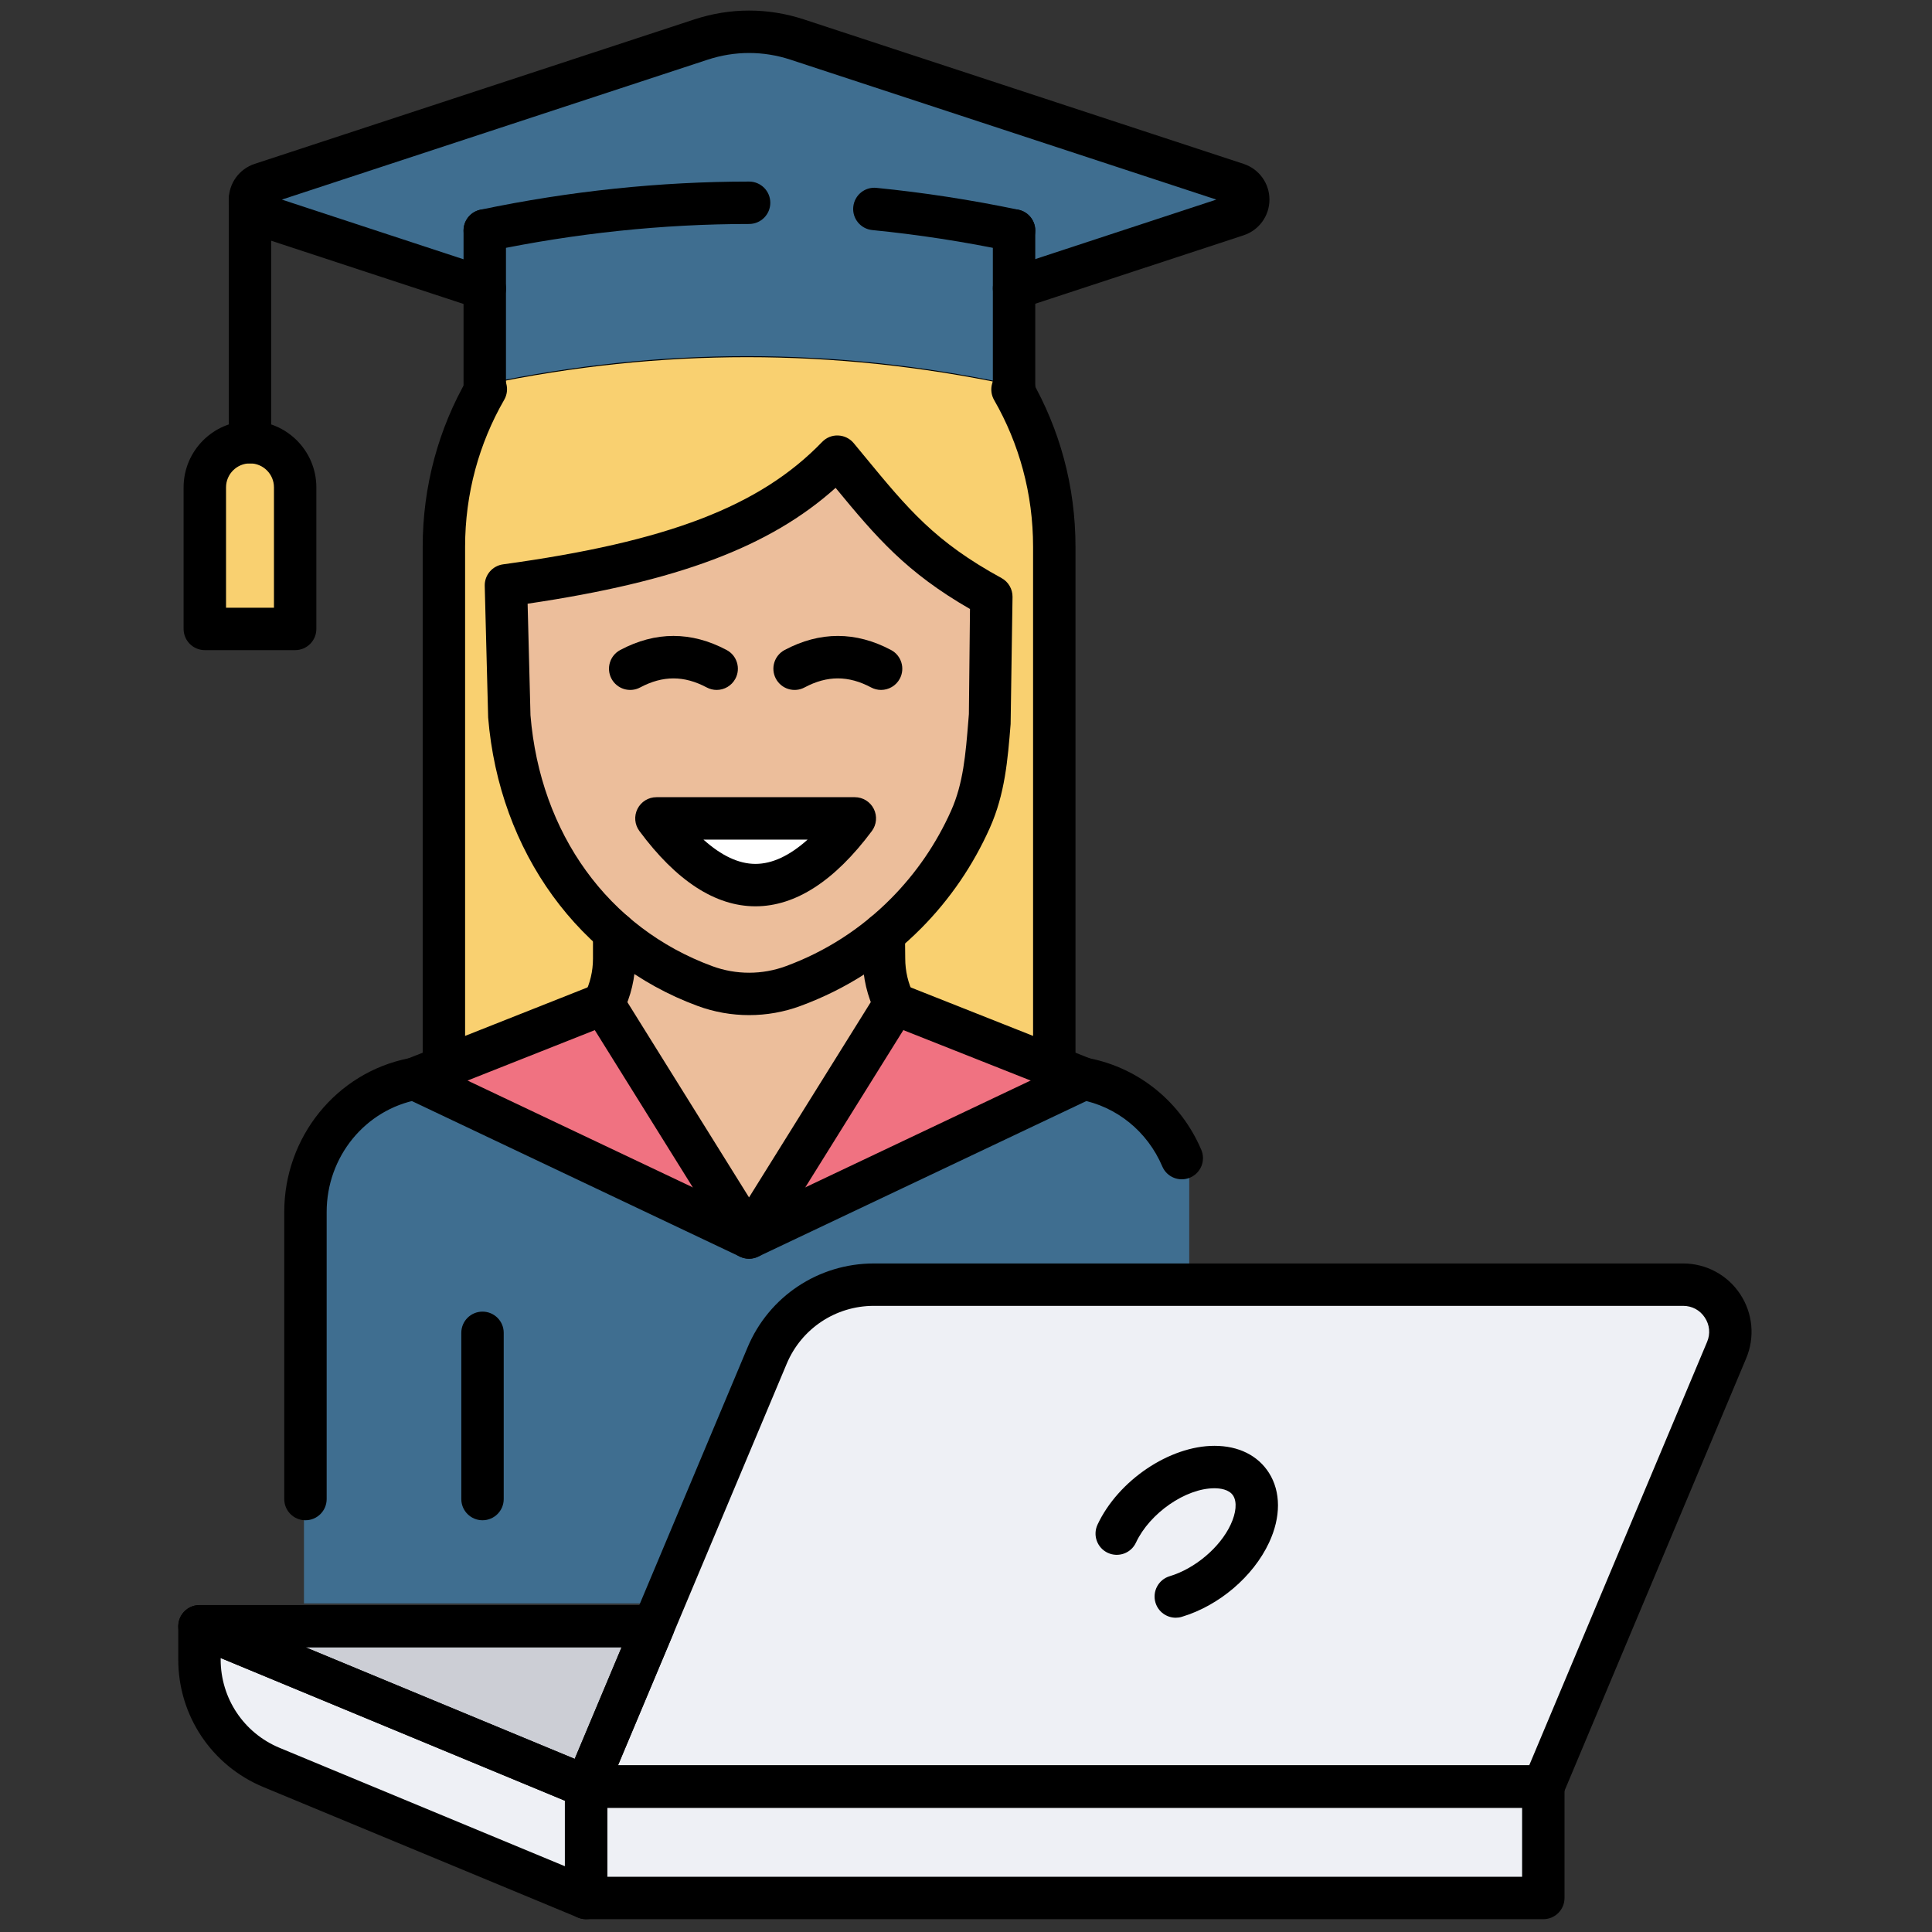 <svg xmlns="http://www.w3.org/2000/svg" xmlns:xlink="http://www.w3.org/1999/xlink" version="1.1" width="256" height="256" viewBox="0 0 256 256" xml:space="preserve">

<rect x="0" y="0" width="256" height="256" fill="#333333" stroke="none"/>

<defs>
</defs>
<g style="stroke: none; stroke-width: 0; stroke-dasharray: none; stroke-linecap: butt; stroke-linejoin: miter; stroke-miterlimit: 10; fill: none; fill-rule: nonzero; opacity: 1;" transform="translate(1.407 1.407) scale(2.81 2.81)" >
	<path d="M 47.318 18.823 c -0.068 0 -0.137 -0.007 -0.206 -0.021 c -8.146 -1.707 -16.405 -1.706 -24.549 0 c -0.54 0.114 -1.071 -0.234 -1.184 -0.774 c -0.113 -0.541 0.233 -1.071 0.773 -1.184 c 8.416 -1.762 16.953 -1.763 25.37 0 c 0.54 0.113 0.887 0.644 0.773 1.184 C 48.197 18.499 47.781 18.823 47.318 18.823 z" style="stroke: none; stroke-width: 1; stroke-dasharray: none; stroke-linecap: butt; stroke-linejoin: miter; stroke-miterlimit: 10; fill: rgb(0,0,0); fill-rule: nonzero; opacity: 1;" transform=" matrix(1 0 0 1 0 0) " stroke-linecap="round" />
	<path d="M 48.872 49.117 V 26.42 v -1.453 c 0 -1.327 -0.175 -2.611 -0.504 -3.832 c -0.331 -1.228 -0.817 -2.391 -1.435 -3.466 l 0.072 -0.041 c -8.188 -1.715 -16.376 -1.715 -24.565 0 l 0.05 0.029 c -0.62 1.075 -1.108 2.24 -1.44 3.47 c -0.33 1.223 -0.506 2.51 -0.506 3.84 v 1.453 v 22.698 H 48.872 z" style="stroke: none; stroke-width: 1; stroke-dasharray: none; stroke-linecap: butt; stroke-linejoin: miter; stroke-miterlimit: 10; fill: rgb(249,208,112); fill-rule: nonzero; opacity: 1;" transform=" matrix(1 0 0 1 0 0) " stroke-linecap="round" />
	<path d="M 28.392 42.933 l -0.035 1.459 c 0 0.527 -0.105 1.034 -0.299 1.503 l -9.101 3.607 c -2.968 0.5 -5.124 2.883 -5.124 5.663 v 19.943 h 20.872 h 20.872 V 55.166 c 0 -2.78 -2.156 -5.163 -5.124 -5.663 l -9.111 -3.607 l -0.322 -2.962 H 28.392 z" style="stroke: none; stroke-width: 1; stroke-dasharray: none; stroke-linecap: butt; stroke-linejoin: miter; stroke-miterlimit: 10; fill: rgb(63,110,144); fill-rule: nonzero; opacity: 1;" transform=" matrix(1 0 0 1 0 0) " stroke-linecap="round" />
	<polyline points="18.96,49.5 28.06,45.9 34.82,57.85 18.96,49.5 " style="stroke: none; stroke-width: 1; stroke-dasharray: none; stroke-linecap: butt; stroke-linejoin: miter; stroke-miterlimit: 10; fill: rgb(240,114,129); fill-rule: nonzero; opacity: 1;" transform="  matrix(1 0 0 1 0 0) "/>
	<polyline points="50.44,49.5 41.34,45.9 34.82,57.85 50.44,49.5 " style="stroke: none; stroke-width: 1; stroke-dasharray: none; stroke-linecap: butt; stroke-linejoin: miter; stroke-miterlimit: 10; fill: rgb(240,114,129); fill-rule: nonzero; opacity: 1;" transform="  matrix(1 0 0 1 0 0) "/>
	<path d="M 22.475 12.951 l 0 4.627 c 8.163 -1.71 16.326 -1.71 24.489 0 v -4.636 l 10.312 -3.388 c 0.695 -0.228 0.695 -1.211 0 -1.439 L 36.928 1.429 c -1.444 -0.475 -3.003 -0.475 -4.447 0 L 12.134 8.115 c -0.695 0.228 -0.695 1.211 0 1.439 L 22.475 12.951" style="stroke: none; stroke-width: 1; stroke-dasharray: none; stroke-linecap: butt; stroke-linejoin: miter; stroke-miterlimit: 10; fill: rgb(63,110,144); fill-rule: nonzero; opacity: 1;" transform=" matrix(1 0 0 1 0 0) " stroke-linecap="round" />
	<path d="M 13.703 28.698 h -4.18 v -6.55 c 0 -1.154 0.936 -2.09 2.09 -2.09 h 0 c 1.154 0 2.09 0.936 2.09 2.09 V 28.698 z" style="stroke: none; stroke-width: 1; stroke-dasharray: none; stroke-linecap: butt; stroke-linejoin: miter; stroke-miterlimit: 10; fill: rgb(249,208,112); fill-rule: nonzero; opacity: 1;" transform=" matrix(1 0 0 1 0 0) " stroke-linecap="round" />
	<path d="M 45.95 27.285 l -0.06 5.53 c -0.14 1.71 -0.233 3.291 -0.906 4.8 c -0.364 0.816 -0.799 1.594 -1.299 2.324 c -0.5 0.731 -1.065 1.415 -1.687 2.043 c -1.459 1.472 -3.235 2.635 -5.24 3.374 l 0 0 c -1.324 0.488 -2.774 0.488 -4.098 0 l 0 0 c -5.3 -1.952 -8.61 -6.816 -9.08 -12.542 l -0.156 -6.054 c 7.751 -1.062 12.281 -2.762 15.382 -5.972 C 41.202 23.687 42.448 25.372 45.95 27.285 z" style="stroke: none; stroke-width: 1; stroke-dasharray: none; stroke-linecap: butt; stroke-linejoin: miter; stroke-miterlimit: 10; fill: rgb(236,190,155); fill-rule: nonzero; opacity: 1;" transform=" matrix(1 0 0 1 0 0) " stroke-linecap="round" />
	<polygon points="41.24,46.8 34.82,57.85 28.41,46.8 28.41,45 41.24,45 " style="stroke: none; stroke-width: 1; stroke-dasharray: none; stroke-linecap: butt; stroke-linejoin: miter; stroke-miterlimit: 10; fill: rgb(236,190,155); fill-rule: nonzero; opacity: 1;" transform="  matrix(1 0 0 1 0 0) "/>
	<path d="M 39.809 38.091 c -3.119 4.179 -6.237 4.208 -9.356 0 H 39.809 z" style="stroke: none; stroke-width: 1; stroke-dasharray: none; stroke-linecap: butt; stroke-linejoin: miter; stroke-miterlimit: 10; fill: rgb(255,255,255); fill-rule: nonzero; opacity: 1;" transform=" matrix(1 0 0 1 0 0) " stroke-linecap="round" />
	<path d="M 47.317 18.823 c -0.553 0 -1 -0.448 -1 -1 v -7.455 c 0 -0.552 0.447 -1 1 -1 s 1 0.448 1 1 v 7.455 C 48.317 18.375 47.87 18.823 47.317 18.823 z" style="stroke: none; stroke-width: 1; stroke-dasharray: none; stroke-linecap: butt; stroke-linejoin: miter; stroke-miterlimit: 10; fill: rgb(0,0,0); fill-rule: nonzero; opacity: 1;" transform=" matrix(1 0 0 1 0 0) " stroke-linecap="round" />
	<path d="M 22.358 18.823 c -0.552 0 -1 -0.448 -1 -1 v -7.455 c 0 -0.552 0.448 -1 1 -1 c 0.552 0 1 0.448 1 1 v 7.455 C 23.358 18.375 22.91 18.823 22.358 18.823 z" style="stroke: none; stroke-width: 1; stroke-dasharray: none; stroke-linecap: butt; stroke-linejoin: miter; stroke-miterlimit: 10; fill: rgb(0,0,0); fill-rule: nonzero; opacity: 1;" transform=" matrix(1 0 0 1 0 0) " stroke-linecap="round" />
	<path d="M 22.358 14.108 c -0.104 0 -0.208 -0.017 -0.312 -0.05 l -10.539 -3.463 c -0.729 -0.239 -1.219 -0.916 -1.219 -1.684 s 0.49 -1.444 1.22 -1.684 l 20.737 -6.814 c 1.687 -0.554 3.471 -0.554 5.158 0 l 20.738 6.814 c 0.728 0.239 1.219 0.916 1.219 1.684 s -0.49 1.444 -1.22 1.684 L 47.63 14.048 c -0.523 0.172 -1.09 -0.113 -1.263 -0.638 c -0.172 -0.524 0.113 -1.09 0.638 -1.262 l 9.85 -3.237 L 36.777 2.314 c -1.278 -0.421 -2.63 -0.421 -3.909 0 L 12.791 8.911 l 9.879 3.246 c 0.525 0.172 0.811 0.738 0.638 1.262 C 23.169 13.841 22.778 14.108 22.358 14.108 z" style="stroke: none; stroke-width: 1; stroke-dasharray: none; stroke-linecap: butt; stroke-linejoin: miter; stroke-miterlimit: 10; fill: rgb(0,0,0); fill-rule: nonzero; opacity: 1;" transform=" matrix(1 0 0 1 0 0) " stroke-linecap="round" />
	<path d="M 47.318 11.368 c -0.068 0 -0.137 -0.007 -0.206 -0.021 c -2.15 -0.451 -4.33 -0.787 -6.481 -0.999 c -0.549 -0.054 -0.951 -0.544 -0.896 -1.094 c 0.055 -0.549 0.542 -0.953 1.094 -0.896 c 2.222 0.22 4.473 0.567 6.694 1.032 c 0.54 0.113 0.887 0.644 0.773 1.184 C 48.197 11.045 47.781 11.368 47.318 11.368 z" style="stroke: none; stroke-width: 1; stroke-dasharray: none; stroke-linecap: butt; stroke-linejoin: miter; stroke-miterlimit: 10; fill: rgb(0,0,0); fill-rule: nonzero; opacity: 1;" transform=" matrix(1 0 0 1 0 0) " stroke-linecap="round" />
	<path d="M 22.357 11.368 c -0.463 0 -0.879 -0.324 -0.978 -0.795 c -0.113 -0.541 0.233 -1.071 0.774 -1.184 c 4.203 -0.88 8.466 -1.327 12.67 -1.328 c 0.552 0 1 0.447 1 1 c 0 0.552 -0.447 1 -1 1 c -4.067 0.001 -8.192 0.434 -12.26 1.286 C 22.493 11.361 22.425 11.368 22.357 11.368 z" style="stroke: none; stroke-width: 1; stroke-dasharray: none; stroke-linecap: butt; stroke-linejoin: miter; stroke-miterlimit: 10; fill: rgb(0,0,0); fill-rule: nonzero; opacity: 1;" transform=" matrix(1 0 0 1 0 0) " stroke-linecap="round" />
	<path d="M 11.288 21.35 c -0.552 0 -1 -0.448 -1 -1 V 8.911 c 0 -0.552 0.448 -1 1 -1 c 0.552 0 1 0.448 1 1 V 20.35 C 12.288 20.902 11.84 21.35 11.288 21.35 z" style="stroke: none; stroke-width: 1; stroke-dasharray: none; stroke-linecap: butt; stroke-linejoin: miter; stroke-miterlimit: 10; fill: rgb(0,0,0); fill-rule: nonzero; opacity: 1;" transform=" matrix(1 0 0 1 0 0) " stroke-linecap="round" />
	<path d="M 13.418 30.156 H 9.157 c -0.552 0 -1 -0.448 -1 -1 V 22.48 c 0 -1.726 1.404 -3.13 3.13 -3.13 s 3.13 1.404 3.13 3.13 v 6.676 C 14.418 29.709 13.97 30.156 13.418 30.156 z M 10.157 28.156 h 2.261 V 22.48 c 0 -0.623 -0.507 -1.13 -1.13 -1.13 c -0.623 0 -1.13 0.507 -1.13 1.13 V 28.156 z" style="stroke: none; stroke-width: 1; stroke-dasharray: none; stroke-linecap: butt; stroke-linejoin: miter; stroke-miterlimit: 10; fill: rgb(0,0,0); fill-rule: nonzero; opacity: 1;" transform=" matrix(1 0 0 1 0 0) " stroke-linecap="round" />
	<path d="M 33.293 32.033 c -0.158 0 -0.319 -0.038 -0.468 -0.117 c -1.071 -0.569 -2.068 -0.569 -3.14 0 c -0.487 0.26 -1.093 0.074 -1.352 -0.414 c -0.259 -0.487 -0.074 -1.093 0.414 -1.352 c 1.664 -0.885 3.352 -0.885 5.016 0 c 0.488 0.259 0.673 0.865 0.414 1.352 C 33.997 31.84 33.651 32.033 33.293 32.033 z" style="stroke: none; stroke-width: 1; stroke-dasharray: none; stroke-linecap: butt; stroke-linejoin: miter; stroke-miterlimit: 10; fill: rgb(0,0,0); fill-rule: nonzero; opacity: 1;" transform=" matrix(1 0 0 1 0 0) " stroke-linecap="round" />
	<path d="M 41.045 32.033 c -0.158 0 -0.319 -0.038 -0.468 -0.117 c -1.072 -0.57 -2.07 -0.57 -3.14 0 c -0.488 0.26 -1.093 0.074 -1.352 -0.414 c -0.259 -0.488 -0.074 -1.093 0.414 -1.352 c 1.665 -0.885 3.353 -0.884 5.017 0 c 0.488 0.259 0.673 0.865 0.414 1.352 C 41.749 31.84 41.403 32.033 41.045 32.033 z" style="stroke: none; stroke-width: 1; stroke-dasharray: none; stroke-linecap: butt; stroke-linejoin: miter; stroke-miterlimit: 10; fill: rgb(0,0,0); fill-rule: nonzero; opacity: 1;" transform=" matrix(1 0 0 1 0 0) " stroke-linecap="round" />
	<path d="M 35.123 42.236 c -0.002 0 -0.005 0 -0.007 0 c -1.884 -0.003 -3.723 -1.197 -5.466 -3.55 c -0.225 -0.303 -0.26 -0.707 -0.09 -1.045 s 0.515 -0.55 0.893 -0.55 h 9.356 c 0.378 0 0.724 0.213 0.894 0.552 c 0.169 0.338 0.134 0.743 -0.093 1.046 C 38.854 41.043 37.008 42.236 35.123 42.236 z M 32.671 39.091 c 0.844 0.76 1.664 1.144 2.448 1.145 c 0.001 0 0.002 0 0.004 0 c 0.787 0 1.609 -0.384 2.459 -1.145 H 32.671 z" style="stroke: none; stroke-width: 1; stroke-dasharray: none; stroke-linecap: butt; stroke-linejoin: miter; stroke-miterlimit: 10; fill: rgb(0,0,0); fill-rule: nonzero; opacity: 1;" transform=" matrix(1 0 0 1 0 0) " stroke-linecap="round" />
	<path d="M 22.252 71.187 c -0.552 0 -1 -0.447 -1 -1 v -7.838 c 0 -0.553 0.448 -1 1 -1 c 0.552 0 1 0.447 1 1 v 7.838 C 23.252 70.739 22.804 71.187 22.252 71.187 z" style="stroke: none; stroke-width: 1; stroke-dasharray: none; stroke-linecap: butt; stroke-linejoin: miter; stroke-miterlimit: 10; fill: rgb(0,0,0); fill-rule: nonzero; opacity: 1;" transform=" matrix(1 0 0 1 0 0) " stroke-linecap="round" />
	<path d="M 49.214 50.818 c -0.553 0 -1 -0.447 -1 -1 V 25.279 c 0 -1.235 -0.16 -2.457 -0.478 -3.633 c -0.309 -1.148 -0.766 -2.252 -1.359 -3.283 c -0.275 -0.479 -0.11 -1.09 0.368 -1.365 c 0.479 -0.274 1.09 -0.111 1.366 0.368 c 0.679 1.181 1.203 2.446 1.557 3.76 c 0.362 1.345 0.546 2.742 0.546 4.153 v 24.539 C 50.214 50.371 49.766 50.818 49.214 50.818 z" style="stroke: none; stroke-width: 1; stroke-dasharray: none; stroke-linecap: butt; stroke-linejoin: miter; stroke-miterlimit: 10; fill: rgb(0,0,0); fill-rule: nonzero; opacity: 1;" transform=" matrix(1 0 0 1 0 0) " stroke-linecap="round" />
	<path d="M 20.431 50.818 c -0.552 0 -1 -0.447 -1 -1 V 25.279 c 0 -1.412 0.185 -2.812 0.549 -4.162 c 0.355 -1.318 0.881 -2.584 1.562 -3.765 c 0.275 -0.479 0.888 -0.643 1.366 -0.367 c 0.478 0.276 0.643 0.888 0.367 1.366 c -0.594 1.03 -1.053 2.136 -1.364 3.287 c -0.318 1.18 -0.48 2.404 -0.48 3.641 v 24.539 C 21.431 50.371 20.983 50.818 20.431 50.818 z" style="stroke: none; stroke-width: 1; stroke-dasharray: none; stroke-linecap: butt; stroke-linejoin: miter; stroke-miterlimit: 10; fill: rgb(0,0,0); fill-rule: nonzero; opacity: 1;" transform=" matrix(1 0 0 1 0 0) " stroke-linecap="round" />
	<path d="M 34.823 47.367 c -0.822 0 -1.645 -0.144 -2.428 -0.433 c -5.572 -2.052 -9.357 -7.263 -9.877 -13.599 l -0.161 -6.207 c -0.013 -0.51 0.359 -0.947 0.864 -1.017 c 7.753 -1.062 12.112 -2.734 15.046 -5.772 c 0.198 -0.205 0.468 -0.318 0.758 -0.304 c 0.284 0.011 0.551 0.143 0.732 0.362 l 0.487 0.59 c 2.081 2.527 3.337 4.052 6.481 5.77 c 0.324 0.177 0.524 0.519 0.52 0.888 l -0.09 5.997 c -0.137 1.695 -0.267 3.297 -0.979 4.895 c -0.392 0.879 -0.865 1.726 -1.407 2.519 c -0.543 0.793 -1.158 1.538 -1.83 2.215 c -1.623 1.638 -3.537 2.87 -5.688 3.662 C 36.468 47.224 35.645 47.367 34.823 47.367 z M 24.379 27.967 l 0.135 5.261 c 0.46 5.579 3.665 10.023 8.572 11.83 c 1.122 0.414 2.354 0.413 3.473 0 c 1.874 -0.69 3.543 -1.765 4.959 -3.194 c 0.587 -0.592 1.125 -1.243 1.6 -1.936 c 0.474 -0.693 0.889 -1.435 1.232 -2.204 c 0.573 -1.286 0.684 -2.656 0.812 -4.242 l 0.025 -0.31 l 0.052 -4.955 c -3.003 -1.73 -4.4 -3.362 -6.337 -5.713 C 35.794 25.293 31.442 26.922 24.379 27.967 z" style="stroke: none; stroke-width: 1; stroke-dasharray: none; stroke-linecap: butt; stroke-linejoin: miter; stroke-miterlimit: 10; fill: rgb(0,0,0); fill-rule: nonzero; opacity: 1;" transform=" matrix(1 0 0 1 0 0) " stroke-linecap="round" />
	<path d="M 34.82 58.854 c -0.146 0 -0.293 -0.032 -0.429 -0.097 L 18.61 51.273 c -0.499 -0.236 -0.711 -0.833 -0.475 -1.332 c 0.237 -0.499 0.832 -0.711 1.332 -0.475 l 15.353 7.281 l 15.357 -7.281 c 0.502 -0.235 1.096 -0.023 1.332 0.475 c 0.237 0.499 0.024 1.096 -0.475 1.332 l -15.787 7.484 C 35.113 58.822 34.967 58.854 34.82 58.854 z" style="stroke: none; stroke-width: 1; stroke-dasharray: none; stroke-linecap: butt; stroke-linejoin: miter; stroke-miterlimit: 10; fill: rgb(0,0,0); fill-rule: nonzero; opacity: 1;" transform=" matrix(1 0 0 1 0 0) " stroke-linecap="round" />
	<path d="M 27.956 47.838 c -0.15 0 -0.303 -0.034 -0.447 -0.106 c -0.494 -0.247 -0.693 -0.849 -0.446 -1.342 c 0.264 -0.526 0.398 -1.094 0.398 -1.687 v -1.224 c 0 -0.552 0.448 -1 1 -1 s 1 0.448 1 1 v 1.224 c 0 0.895 -0.211 1.788 -0.61 2.583 C 28.675 47.636 28.322 47.838 27.956 47.838 z" style="stroke: none; stroke-width: 1; stroke-dasharray: none; stroke-linecap: butt; stroke-linejoin: miter; stroke-miterlimit: 10; fill: rgb(0,0,0); fill-rule: nonzero; opacity: 1;" transform=" matrix(1 0 0 1 0 0) " stroke-linecap="round" />
	<path d="M 41.69 47.837 c -0.366 0 -0.719 -0.201 -0.895 -0.551 c -0.399 -0.795 -0.61 -1.688 -0.61 -2.583 l -0.012 -1.157 c -0.006 -0.552 0.437 -1.004 0.99 -1.01 c 0.003 0 0.007 0 0.01 0 c 0.548 0 0.994 0.441 1 0.99 l 0.012 1.167 c 0 0.596 0.137 1.179 0.397 1.695 c 0.248 0.494 0.049 1.095 -0.445 1.343 C 41.993 47.803 41.84 47.837 41.69 47.837 z" style="stroke: none; stroke-width: 1; stroke-dasharray: none; stroke-linecap: butt; stroke-linejoin: miter; stroke-miterlimit: 10; fill: rgb(0,0,0); fill-rule: nonzero; opacity: 1;" transform=" matrix(1 0 0 1 0 0) " stroke-linecap="round" />
	<path d="M 13.903 71.187 c -0.552 0 -1 -0.447 -1 -1 V 56.65 c 0 -3.533 2.456 -6.563 5.854 -7.244 l 8.831 -3.498 c 0.449 -0.179 0.962 -0.009 1.217 0.401 l 6.015 9.654 l 6.019 -9.656 c 0.255 -0.409 0.769 -0.58 1.217 -0.4 l 8.831 3.499 c 2.347 0.471 4.307 2.076 5.259 4.312 c 0.217 0.509 -0.021 1.096 -0.528 1.311 c -0.507 0.217 -1.096 -0.02 -1.311 -0.528 c -0.702 -1.649 -2.153 -2.827 -3.883 -3.148 c -0.063 -0.012 -0.126 -0.03 -0.186 -0.054 l -8.142 -3.225 l -6.427 10.309 c -0.183 0.293 -0.503 0.471 -0.849 0.471 l 0 0 c -0.345 0 -0.666 -0.178 -0.849 -0.472 l -6.423 -10.307 L 19.407 51.3 c -0.06 0.023 -0.122 0.042 -0.185 0.054 c -2.503 0.466 -4.319 2.693 -4.319 5.297 v 13.537 C 14.903 70.739 14.455 71.187 13.903 71.187 z" style="stroke: none; stroke-width: 1; stroke-dasharray: none; stroke-linecap: butt; stroke-linejoin: miter; stroke-miterlimit: 10; fill: rgb(0,0,0); fill-rule: nonzero; opacity: 1;" transform=" matrix(1 0 0 1 0 0) " stroke-linecap="round" />
	<polygon points="8.9,76.19 30.31,76.19 27.14,83.74 " style="stroke: none; stroke-width: 1; stroke-dasharray: none; stroke-linecap: butt; stroke-linejoin: miter; stroke-miterlimit: 10; fill: rgb(204,206,213); fill-rule: nonzero; opacity: 1;" transform="  matrix(1 0 0 1 0 0) "/>
	<rect x="27.14" y="83.74" rx="0" ry="0" width="45.14" height="5.25" style="stroke: none; stroke-width: 1; stroke-dasharray: none; stroke-linecap: butt; stroke-linejoin: miter; stroke-miterlimit: 10; fill: rgb(238,240,245); fill-rule: nonzero; opacity: 1;" transform=" matrix(1 0 0 1 0 0) "/>
	<path d="M 27.136 88.999 l -14.834 -6.155 c -2.057 -0.853 -3.398 -2.861 -3.398 -5.088 v -1.569 l 18.232 7.557 V 88.999 z" style="stroke: none; stroke-width: 1; stroke-dasharray: none; stroke-linecap: butt; stroke-linejoin: miter; stroke-miterlimit: 10; fill: rgb(238,240,245); fill-rule: nonzero; opacity: 1;" transform=" matrix(1 0 0 1 0 0) " stroke-linecap="round" />
	<path d="M 78.868 60.077 H 40.703 c -2.196 0 -4.178 1.317 -5.028 3.342 l -8.538 20.326 h 45.138 l 8.645 -20.58 C 81.536 61.697 80.459 60.077 78.868 60.077 z" style="stroke: none; stroke-width: 1; stroke-dasharray: none; stroke-linecap: butt; stroke-linejoin: miter; stroke-miterlimit: 10; fill: rgb(238,240,245); fill-rule: nonzero; opacity: 1;" transform=" matrix(1 0 0 1 0 0) " stroke-linecap="round" />
	<path d="M 54.943 75.783 c -0.431 0 -0.828 -0.279 -0.958 -0.713 c -0.158 -0.529 0.143 -1.087 0.671 -1.245 c 1.19 -0.356 2.372 -1.355 2.874 -2.43 c 0.263 -0.562 0.307 -1.072 0.119 -1.368 c -0.193 -0.304 -0.637 -0.349 -0.884 -0.349 c -1.356 0 -3.051 1.174 -3.7 2.563 c -0.233 0.5 -0.826 0.716 -1.33 0.482 c -0.5 -0.234 -0.716 -0.829 -0.482 -1.33 c 0.975 -2.083 3.395 -3.716 5.513 -3.716 c 1.135 0 2.048 0.453 2.571 1.275 c 0.565 0.889 0.567 2.087 0.005 3.288 c -0.747 1.602 -2.361 2.975 -4.111 3.499 C 55.134 75.769 55.038 75.783 54.943 75.783 z" style="stroke: none; stroke-width: 1; stroke-dasharray: none; stroke-linecap: butt; stroke-linejoin: miter; stroke-miterlimit: 10; fill: rgb(0,0,0); fill-rule: nonzero; opacity: 1;" transform=" matrix(1 0 0 1 0 0) " stroke-linecap="round" />
	<path d="M 72.274 89.998 H 27.136 c -0.552 0 -1 -0.447 -1 -1 v -5.255 c 0 -0.553 0.448 -1 1 -1 h 45.138 c 0.553 0 1 0.447 1 1 v 5.255 C 73.274 89.551 72.827 89.998 72.274 89.998 z M 28.136 87.999 h 43.138 v -3.255 H 28.136 V 87.999 z" style="stroke: none; stroke-width: 1; stroke-dasharray: none; stroke-linecap: butt; stroke-linejoin: miter; stroke-miterlimit: 10; fill: rgb(0,0,0); fill-rule: nonzero; opacity: 1;" transform=" matrix(1 0 0 1 0 0) " stroke-linecap="round" />
	<path d="M 72.274 84.744 H 27.136 c -0.335 0 -0.647 -0.168 -0.833 -0.446 c -0.185 -0.279 -0.219 -0.632 -0.089 -0.941 l 8.538 -20.325 c 1.009 -2.402 3.345 -3.954 5.95 -3.954 h 38.165 c 1.083 0 2.087 0.538 2.686 1.44 c 0.6 0.902 0.707 2.036 0.287 3.034 l -8.645 20.58 C 73.04 84.503 72.677 84.744 72.274 84.744 z M 28.641 82.744 h 42.968 l 8.388 -19.968 c 0.162 -0.384 0.122 -0.804 -0.109 -1.151 c -0.23 -0.349 -0.603 -0.548 -1.02 -0.548 H 40.703 c -1.798 0 -3.41 1.071 -4.106 2.729 L 28.641 82.744 z" style="stroke: none; stroke-width: 1; stroke-dasharray: none; stroke-linecap: butt; stroke-linejoin: miter; stroke-miterlimit: 10; fill: rgb(0,0,0); fill-rule: nonzero; opacity: 1;" transform=" matrix(1 0 0 1 0 0) " stroke-linecap="round" />
	<path d="M 27.136 89.998 c -0.13 0 -0.26 -0.025 -0.383 -0.076 l -14.834 -6.154 c -2.438 -1.012 -4.014 -3.372 -4.014 -6.012 v -1.569 c 0 -0.334 0.167 -0.646 0.444 -0.831 c 0.277 -0.187 0.629 -0.22 0.938 -0.093 l 18.232 7.557 c 0.374 0.155 0.617 0.52 0.617 0.924 v 5.255 c 0 0.334 -0.167 0.646 -0.445 0.832 C 27.525 89.942 27.331 89.998 27.136 89.998 z M 9.905 77.683 v 0.072 c 0 1.829 1.091 3.464 2.781 4.165 l 13.451 5.581 v -3.09 L 9.905 77.683 z" style="stroke: none; stroke-width: 1; stroke-dasharray: none; stroke-linecap: butt; stroke-linejoin: miter; stroke-miterlimit: 10; fill: rgb(0,0,0); fill-rule: nonzero; opacity: 1;" transform=" matrix(1 0 0 1 0 0) " stroke-linecap="round" />
	<path d="M 27.136 84.744 c -0.127 0 -0.257 -0.024 -0.382 -0.076 L 8.522 77.11 c -0.441 -0.183 -0.691 -0.651 -0.598 -1.119 c 0.093 -0.468 0.504 -0.805 0.981 -0.805 h 21.407 c 0.335 0 0.647 0.168 0.833 0.446 c 0.185 0.279 0.219 0.632 0.089 0.941 l -3.175 7.557 C 27.898 84.513 27.526 84.744 27.136 84.744 z M 13.928 77.186 L 26.6 82.439 l 2.206 -5.253 H 13.928 z" style="stroke: none; stroke-width: 1; stroke-dasharray: none; stroke-linecap: butt; stroke-linejoin: miter; stroke-miterlimit: 10; fill: rgb(0,0,0); fill-rule: nonzero; opacity: 1;" transform=" matrix(1 0 0 1 0 0) " stroke-linecap="round" />
</g>
</svg>